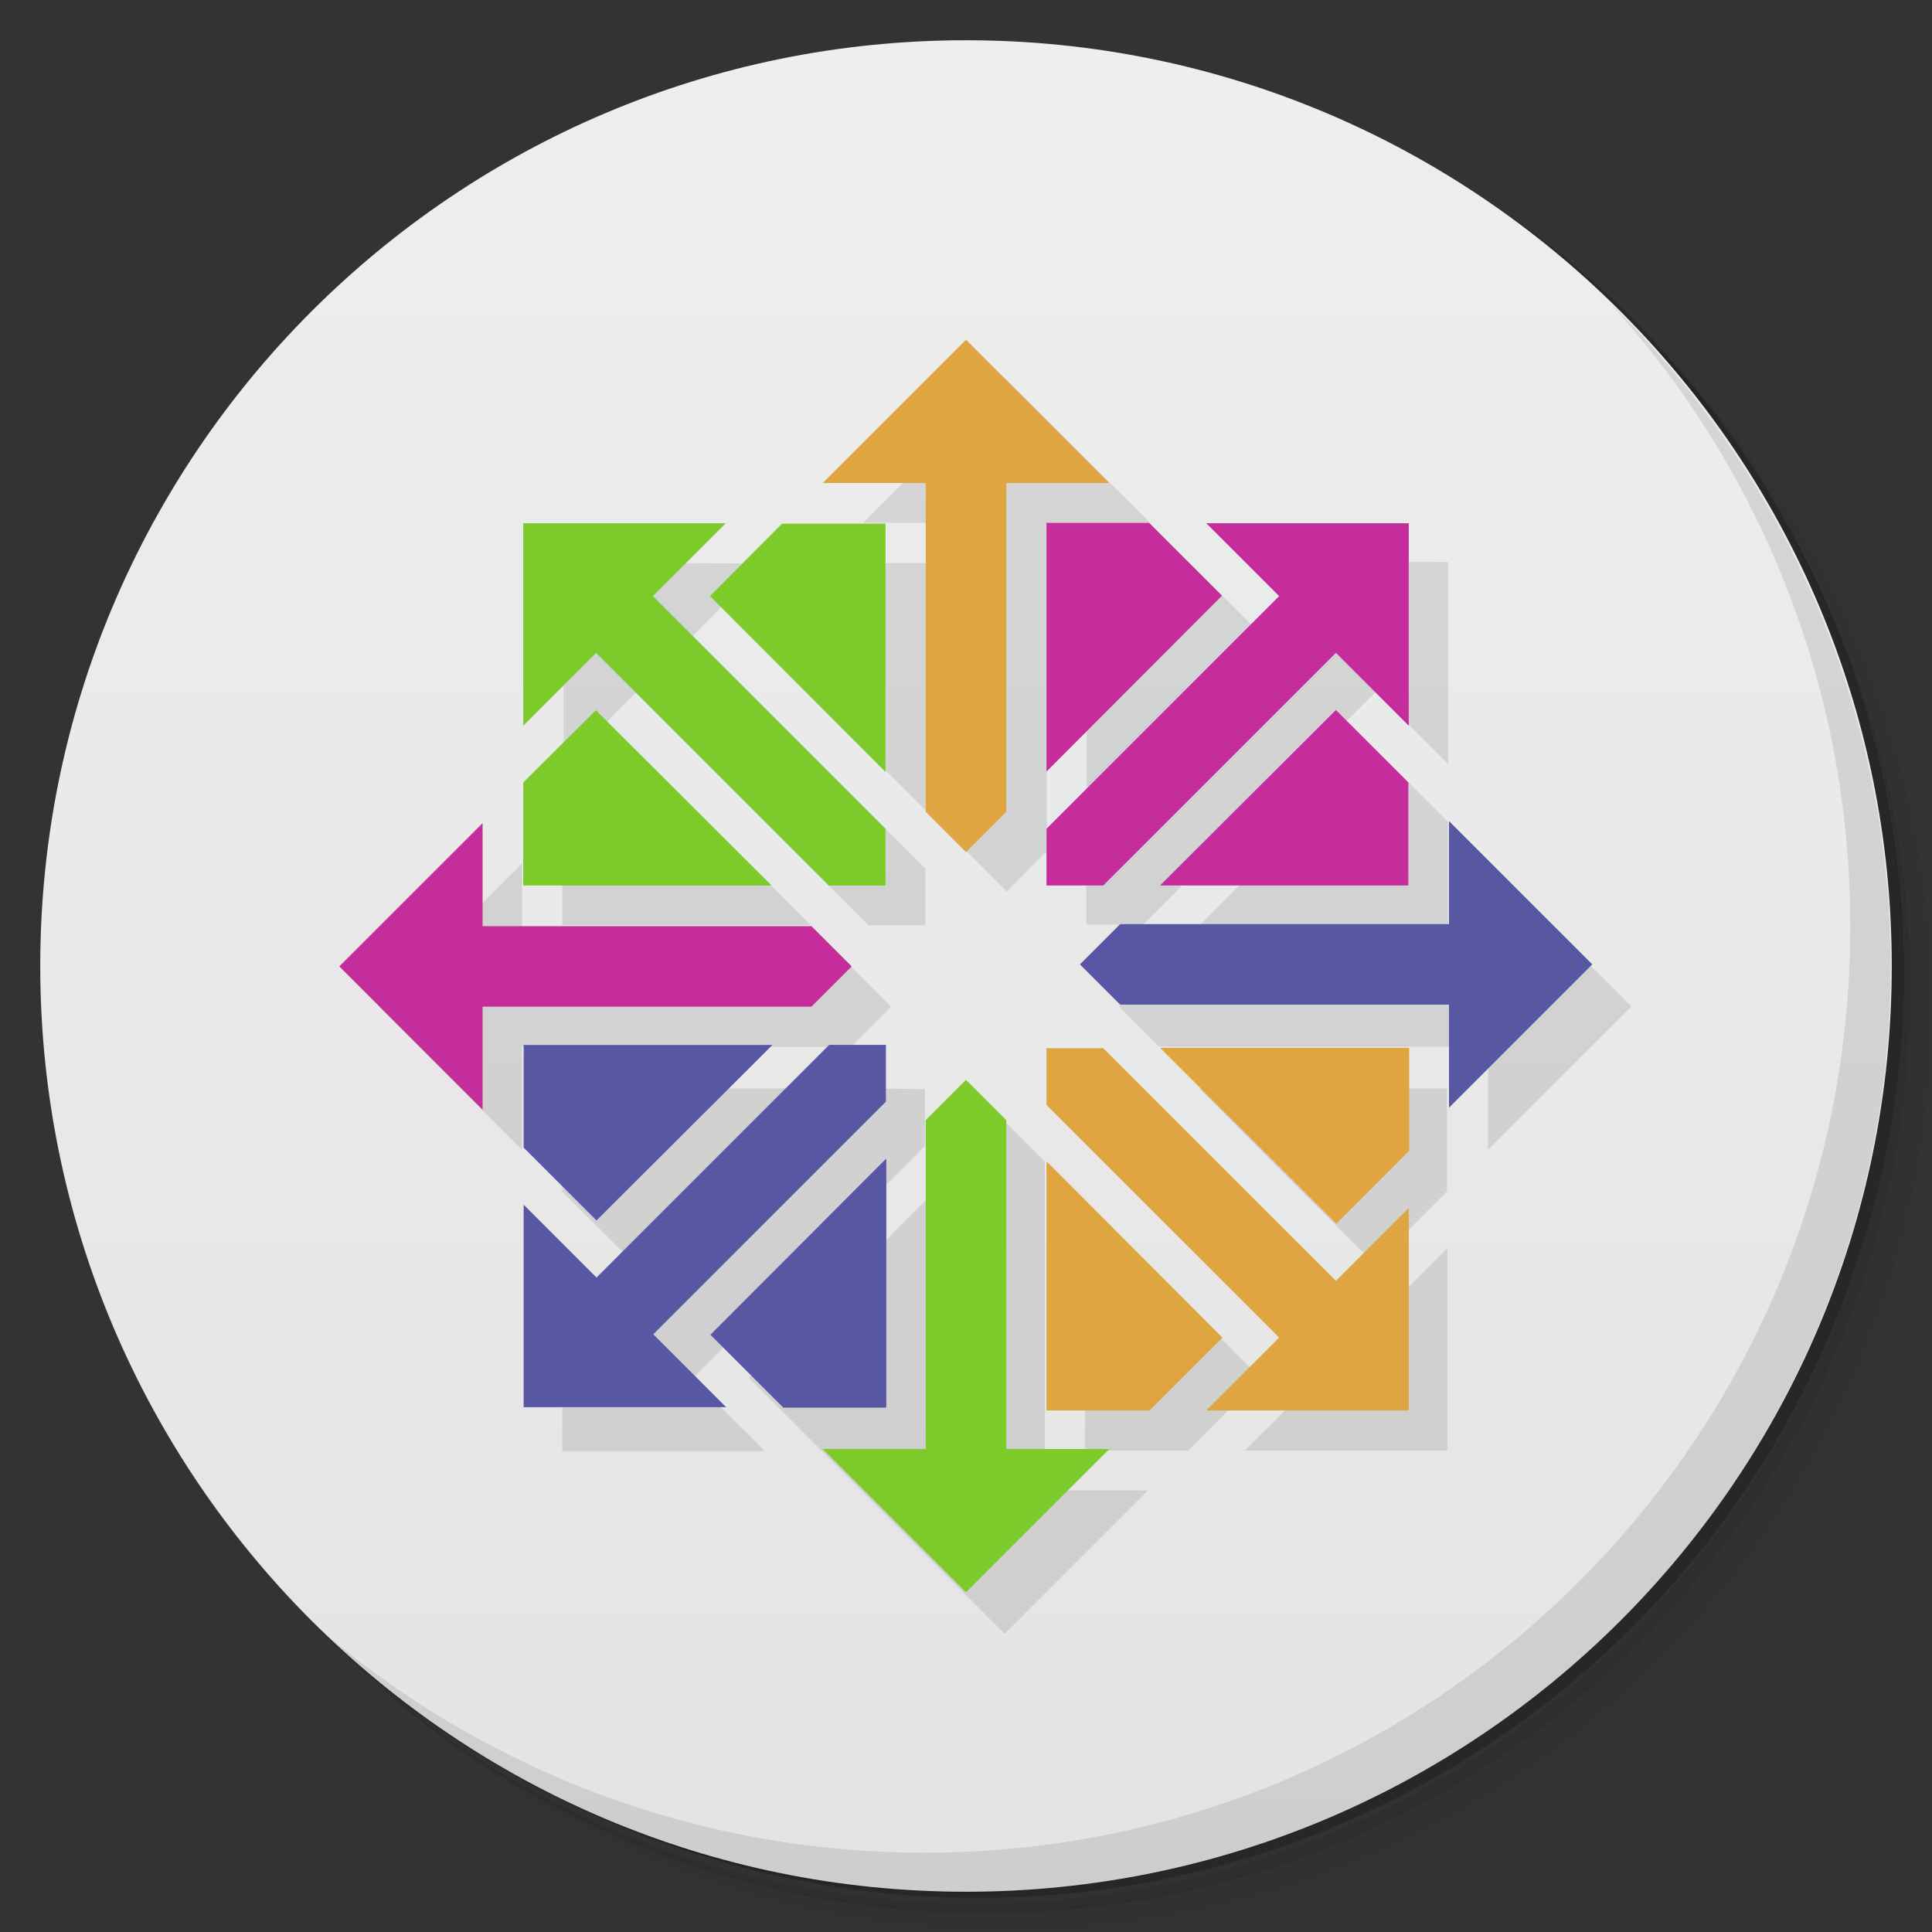 <?xml version="1.0" encoding="UTF-8"?>
<svg version="1.1" viewBox="0 0 48 48" xmlns="http://www.w3.org/2000/svg">
 <rect x="0" y="0" width="48" height="48" fill="#333333" stroke="none"/>
 <defs>
  <linearGradient id="bg" x1="1" x2="47" gradientTransform="matrix(0 -1 1 0 -1.5e-6 48)" gradientUnits="userSpaceOnUse">
   <stop style="stop-color:#e4e4e4" offset="0"/>
   <stop style="stop-color:#eee" offset="1"/>
  </linearGradient>
 </defs>
 <path d="m36.3 5c5.86 4.06 9.69 10.8 9.69 18.5 0 12.4-10.1 22.5-22.5 22.5-7.67 0-14.4-3.83-18.5-9.69 1.04 1.82 2.31 3.5 3.78 4.97 4.08 3.71 9.51 5.97 15.5 5.97 12.7 0 23-10.3 23-23 0-5.95-2.26-11.4-5.97-15.5-1.47-1.48-3.15-2.74-4.97-3.78zm4.97 3.78c3.85 4.11 6.22 9.64 6.22 15.7 0 12.7-10.3 23-23 23-6.08 0-11.6-2.36-15.7-6.22 4.16 4.14 9.88 6.72 16.2 6.72 12.7 0 23-10.3 23-23 0-6.34-2.58-12.1-6.72-16.2z" style="opacity:.05"/>
 <path d="m41.3 8.78c3.71 4.08 5.97 9.51 5.97 15.5 0 12.7-10.3 23-23 23-5.95 0-11.4-2.26-15.5-5.97 4.11 3.85 9.64 6.22 15.7 6.22 12.7 0 23-10.3 23-23 0-6.08-2.36-11.6-6.22-15.7z" style="opacity:.1"/>
 <path d="m31.2 2.38c8.62 3.15 14.8 11.4 14.8 21.1 0 12.4-10.1 22.5-22.5 22.5-9.71 0-18-6.14-21.1-14.8a23 23 0 0 0 44.9-7 23 23 0 0 0-16-21.9z" style="opacity:.2"/>
 <path d="m24 1c12.7 0 23 10.3 23 23s-10.3 23-23 23-23-10.3-23-23 10.3-23 23-23z" style="fill:url(#bg)"/>
 <path d="m40 7.53c3.71 4.08 5.97 9.51 5.97 15.5 0 12.7-10.3 23-23 23-5.95 0-11.4-2.26-15.5-5.97 4.18 4.29 10 6.97 16.5 6.97 12.7 0 23-10.3 23-23 0-6.46-2.68-12.3-6.97-16.5z" style="opacity:.1"/>
 <path d="m25 9.43-3.56 3.56h2.56v1h-3.55l-1.8 1.8 6.36 6.36 0.997-0.997v-8.17h2.56zm-11 4.55v5.03l1.8-1.8 5.78 5.78h1.41v-1.41l-5.78-5.78 1.8-1.8zm13 0v6.17l4.36-4.36-1.8-1.8zm3.97 0 1.8 1.8-5.78 5.78v1.41h1.41l5.78-5.78 1.8 1.8v-5.03zm-15.2 4.64-1.8 1.8v2.56h6.17zm18.4 0-4.36 4.36h6.17v-2.56zm-21.2 2.83-3.56 3.56 3.56 3.56v-2.56h8.17l0.997-0.997-0.997-0.997h-8.17zm24 0v2.56h-8.17l-0.997 0.997 0.997 0.997h8.17v2.56l3.56-3.56zm-23 5.59v2.56l1.8 1.8 4.36-4.36zm7.58 0-5.78 5.78-1.8-1.8v5.03h5.03l-1.8-1.8 5.78-5.78v-1.41zm8.24 0 4.36 4.36 1.8-1.8v-2.56zm-4.83 0.827v2e-3l-6.36 6.36 6.36 6.36 3.56-3.56h-2.56v-8.17l-0.997-0.997zm2 2v6.17h2.56l1.8-1.8zm9 1.14-5.03 5.03h5.03z" style="opacity:.1"/>
 <path d="m24 8.44-3.56 3.56h2.56v8.17l1 1 1-1v-8.17h2.56zm4.83 17.6v2e-3l4.37 4.36 1.81-1.81v-2.56h-6.17zm-2.83 2e-3v1.41l5.78 5.78-1.81 1.81h5.03v-5.03l-1.81 1.81-5.78-5.78zm0 2.83v6.17h2.56l1.81-1.81-4.36-4.37h-2e-3z" style="fill:#dfa540"/>
 <path d="m36 20.4v2.56h-8.17l-1 1 1 1h8.17v2.56l3.56-3.56zm-15.4 5.56-5.78 5.78-1.81-1.81v5.03h5.03l-1.81-1.81 5.78-5.78v-1.41zm-7.59 2e-3v2.55l1.81 1.81 4.37-4.36h-6.17zm9 2.83-4.36 4.37 1.81 1.81h2.56v-6.17h-2e-3z" style="fill:#5857a3"/>
 <path d="m13 13v5.03l1.81-1.81 5.78 5.78h1.41v-1.41l-5.78-5.78 1.81-1.81zm6.44 0-1.8 1.81 4.36 4.37v-6.17h-2.56zm-4.63 4.64-1.81 1.8v2.56h6.17l-4.37-4.36zm9.19 9.19-1 1v8.17h-2.56l3.56 3.56 3.56-3.56h-2.56v-8.17z" style="fill:#7ccb2a"/>
 <path d="m26 13v6.17l4.36-4.37-1.81-1.81h-2.56zm3.97 0 1.81 1.81-5.78 5.78v1.41h1.41l5.78-5.78 1.81 1.81v-5.03zm3.22 4.64-4.37 4.36h6.17v-2.56l-1.81-1.81zm-21.2 2.81-3.56 3.56 3.56 3.56v-2.56h8.17l1-1-1-1h-8.17z" style="fill:#c42d9b"/>
</svg>
